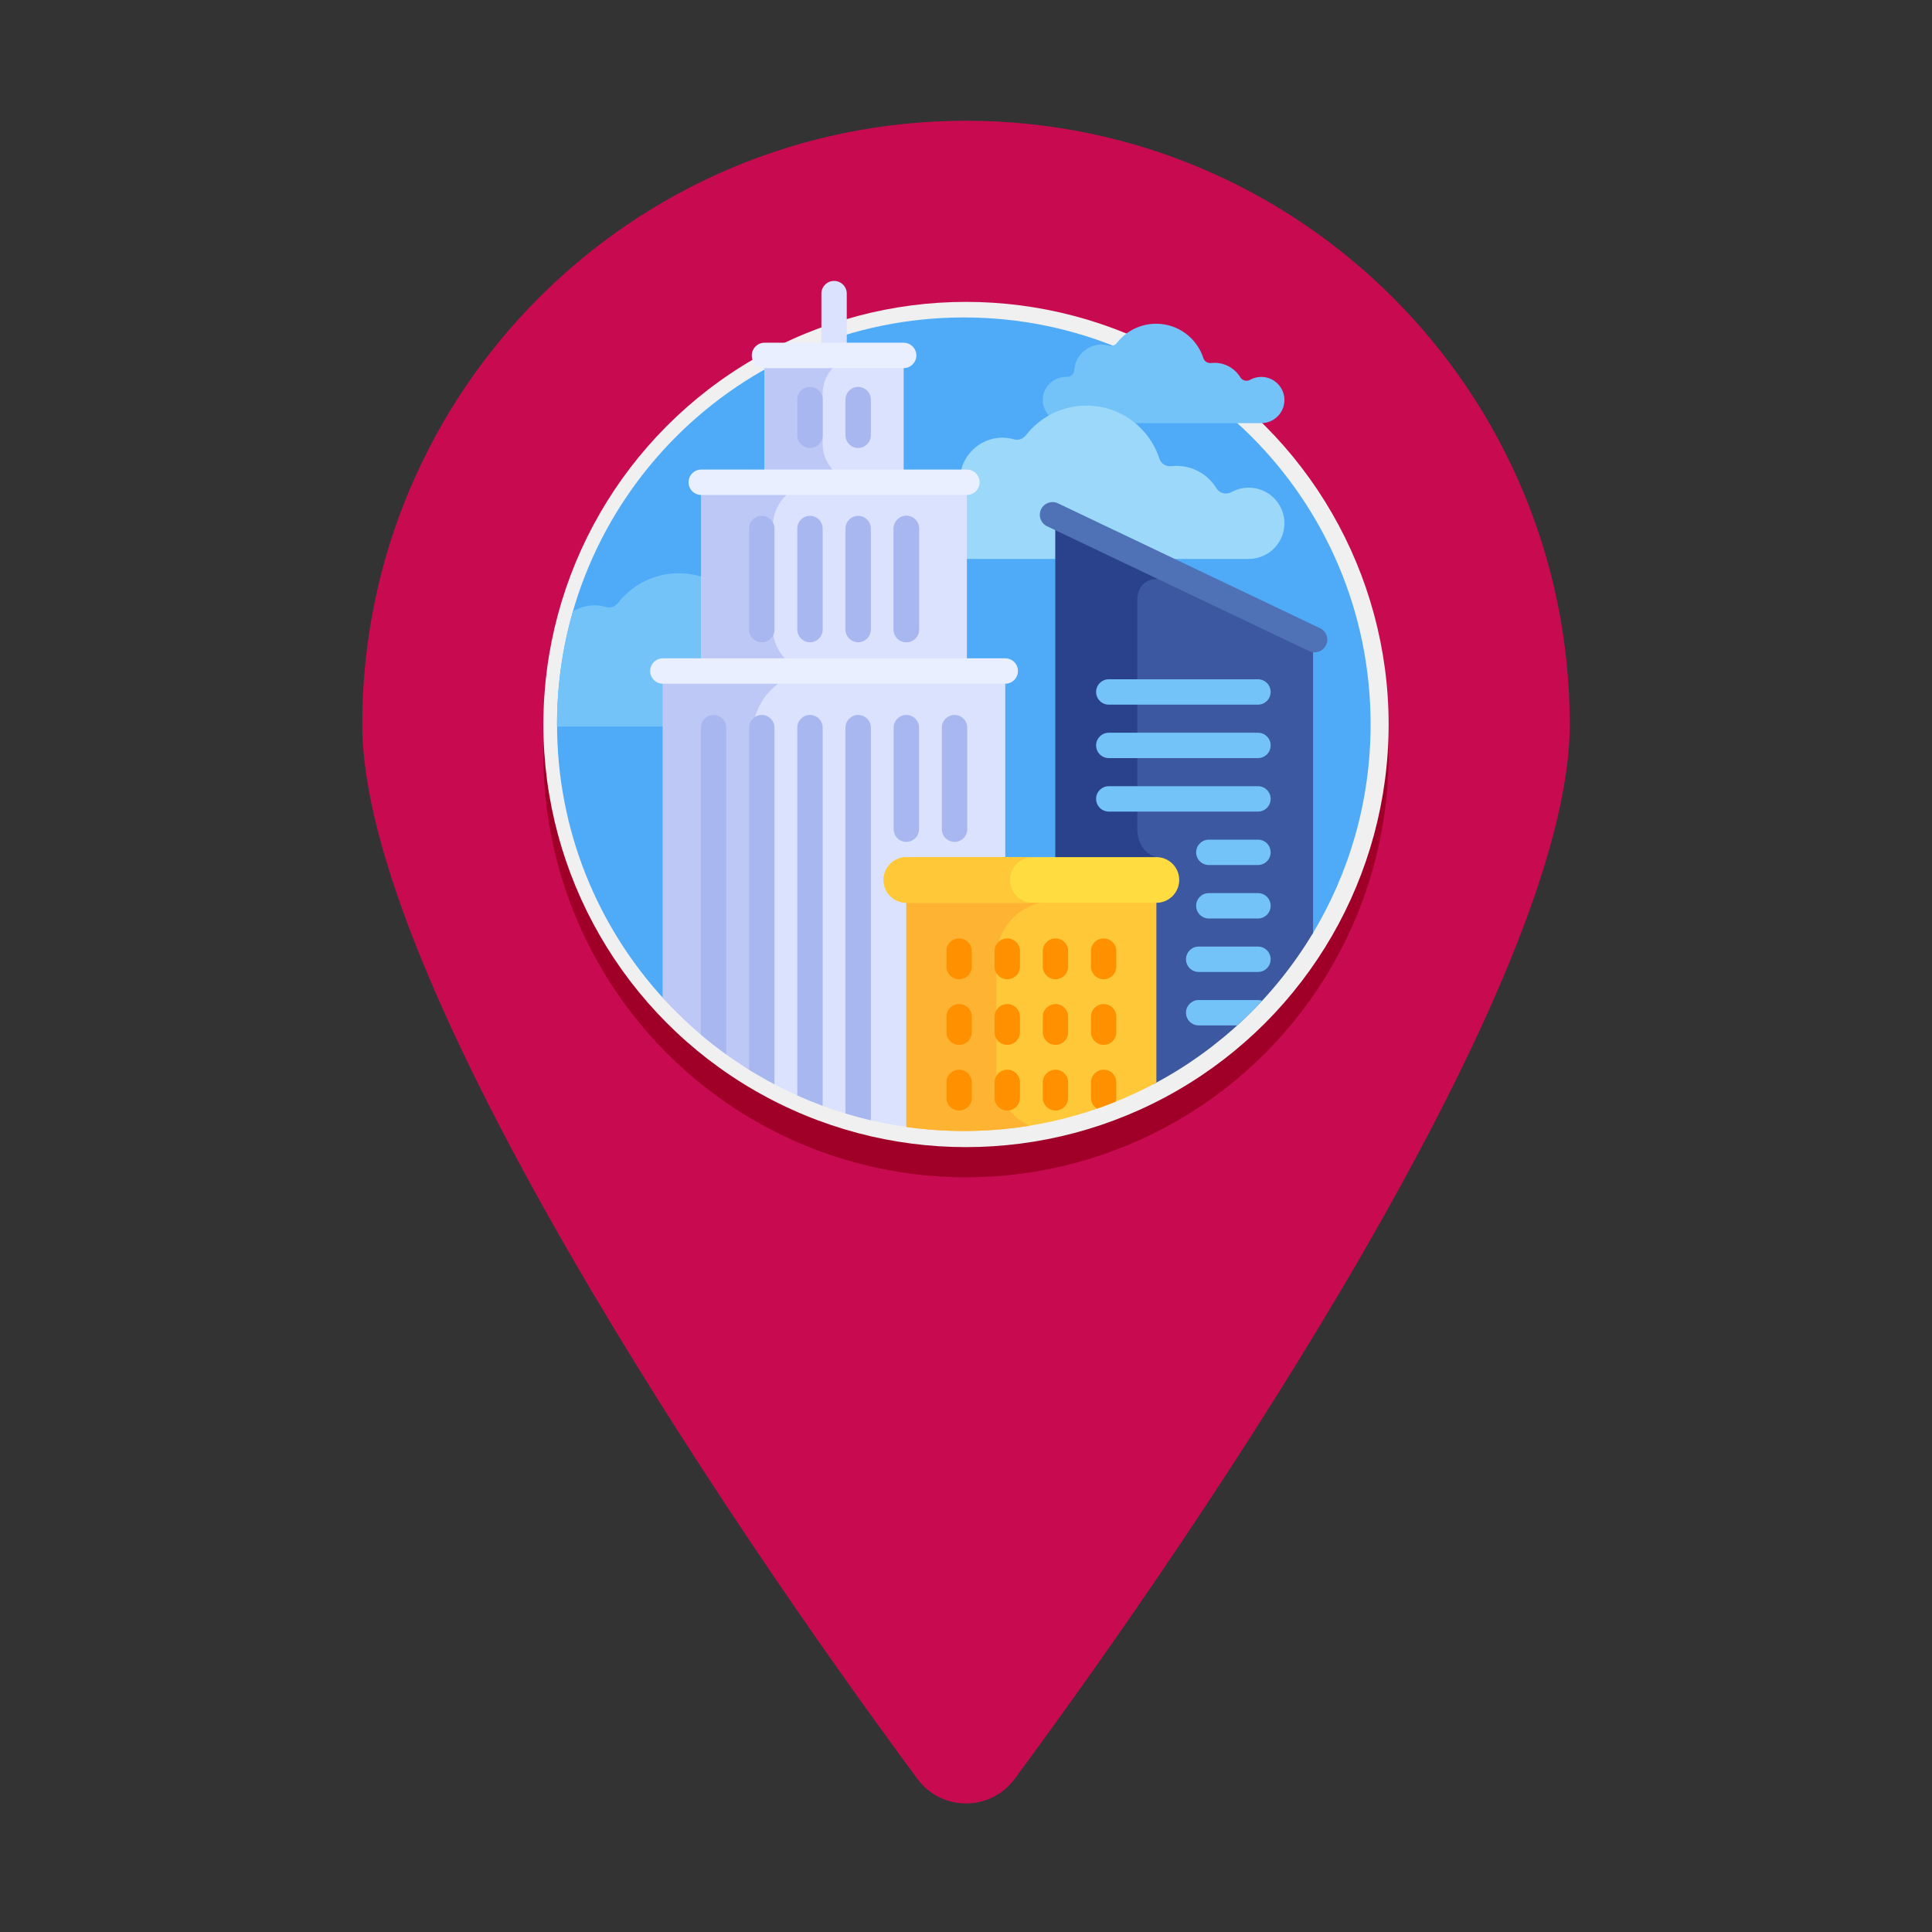 <?xml version="1.0" encoding="UTF-8" standalone="no"?>
<svg
   xmlns:dc="http://purl.org/dc/elements/1.1/"
   xmlns:cc="http://creativecommons.org/ns#"
   xmlns:rdf="http://www.w3.org/1999/02/22-rdf-syntax-ns#"
   xmlns:svg="http://www.w3.org/2000/svg"
   xmlns="http://www.w3.org/2000/svg"
   xmlns:sodipodi="http://sodipodi.sourceforge.net/DTD/sodipodi-0.dtd"
   xmlns:inkscape="http://www.inkscape.org/namespaces/inkscape"
   height="512"
   viewBox="0 0 64 64"
   width="512"
   version="1.1"
   id="svg72"
   sodipodi:docname="city.svg"
   inkscape:version="1.0.2-2 (e86c870879, 2021-01-15)">
  <rect x="0" y="0" width="64" height="64" fill="#333333" stroke="none"/>
  <defs
     id="defs76" />
  <sodipodi:namedview
     pagecolor="#ffffff"
     bordercolor="#666666"
     borderopacity="1"
     objecttolerance="10"
     gridtolerance="10"
     guidetolerance="10"
     inkscape:pageopacity="0"
     inkscape:pageshadow="2"
     inkscape:window-width="1920"
     inkscape:window-height="997"
     id="namedview74"
     showgrid="false"
     inkscape:zoom="1.5917969"
     inkscape:cx="256"
     inkscape:cy="256"
     inkscape:window-x="-9"
     inkscape:window-y="-9"
     inkscape:window-maximized="1"
     inkscape:current-layer="svg72" />
  <g
     id="Icons">
    <g
       id="g47">
      <path
         d="m32 4c-11.046 0-20 8.954-20 20 0 8.474 12.059 26.379 18.391 34.929.802 1.083 2.416 1.083 3.218.001 6.319-8.53 18.391-26.428 18.391-34.93 0-11.046-8.954-20-20-20z"
         fill="#c80a50"
         id="path45" />
    </g>
    <g
       id="g51">
      <circle
         cx="32"
         cy="25"
         fill="#a00028"
         r="14"
         id="circle49" />
    </g>
    <g
       id="g55">
      <circle
         cx="32"
         cy="24"
         fill="#f0f0f0"
         r="14"
         id="circle53" />
    </g>
  </g>
  <g
     id="g433"
     transform="matrix(0.055,0,0,0.055,17.848,9.306)">
    <path
       d="M 340.212,432.821 465.616,393.899 C 488.072,356.886 501.002,313.452 501.002,266.998 501.002,131.687 391.311,21.996 256,21.996 c -135.311,0 -245.002,109.691 -245.002,245.002 0,63.962 24.52,122.191 64.661,165.823 z"
       fill="#4fabf7"
       id="path261" />
    <path
       d="m 322.499,53.725 c 0.571,-10.227 10.857,-17.687 20.896,-14.776 1.747,0.507 3.616,-0.09 4.729,-1.529 5.474,-7.075 14.046,-11.632 23.684,-11.632 13.317,0 24.596,8.699 28.479,20.724 0.643,1.992 2.63,3.168 4.71,2.931 7.064,-0.805 13.912,2.646 17.54,8.6 1.234,2.025 3.84,2.658 5.914,1.508 2.459,-1.363 5.373,-2.003 8.459,-1.629 6.317,0.765 11.392,5.894 12.094,12.218 0.933,8.4 -5.617,15.511 -13.829,15.511 h -117.37 c -7.792,0 -14.388,-6.376 -14.255,-14.167 0.138,-8.102 7.017,-13.986 14.499,-13.666 2.337,0.102 4.319,-1.756 4.45,-4.093 z"
       fill="#73c3f9"
       id="path263" />
    <path
       d="m 253.792,118.185 c 0.881,-15.778 16.749,-27.287 32.237,-22.795 2.695,0.782 5.579,-0.14 7.296,-2.359 8.445,-10.915 21.669,-17.945 36.538,-17.945 20.545,0 37.945,13.421 43.936,31.972 0.992,3.073 4.057,4.887 7.266,4.522 10.897,-1.242 21.462,4.082 27.059,13.268 1.904,3.125 5.924,4.101 9.124,2.327 3.793,-2.103 8.289,-3.09 13.05,-2.513 9.746,1.18 17.574,9.092 18.658,18.849 1.44,12.959 -8.666,23.93 -21.334,23.93 H 246.55 c -12.02,0 -22.197,-9.837 -21.992,-21.855 0.214,-12.5 10.826,-21.577 22.367,-21.083 3.608,0.152 6.666,-2.714 6.867,-6.318 z"
       fill="#9bd8f9"
       id="path265" />
    <path
       d="m 203.345,244.499 c -1.084,-9.757 -8.913,-17.669 -18.658,-18.849 -4.762,-0.577 -9.257,0.41 -13.05,2.513 -3.2,1.774 -7.22,0.798 -9.124,-2.327 -5.597,-9.186 -16.162,-14.51 -27.059,-13.268 -3.209,0.366 -6.273,-1.449 -7.266,-4.522 -5.991,-18.551 -23.391,-31.972 -43.936,-31.972 -14.869,0 -28.093,7.03 -36.538,17.945 -1.717,2.219 -4.601,3.14 -7.296,2.359 -7.022,-2.037 -14.118,-0.776 -19.865,2.673 -6.215,21.576 -9.554,44.37 -9.554,67.946 0,0.478 0.014,0.953 0.017,1.431 h 170.997 c 12.666,10e-4 22.772,-10.97 21.332,-23.929 z"
       fill="#73c3f9"
       id="path267" />
    <path
       d="m 371.932,373.021 h -1.528 v 110.664 c 39.699,-21.004 72.931,-52.59 95.936,-91.01 V 215.599 L 311.146,141.723 v 206.844 h 60.787 c 6.742,0 12.227,5.485 12.227,12.227 0,6.742 -5.486,12.227 -12.228,12.227 z"
       fill="#3c58a0"
       id="path269" />
    <path
       d="m 311.146,348.567 h 60.787 c 0.014,0 0.028,0.002 0.043,0.002 v -1.531 C 359.785,343.41 360.5,330 360.5,330 c 0,0 0,-123.5 0,-137.5 0,-14 12.381,-12.941 12.381,-12.941 l -1.508,-9.167 -60.226,-28.669 v 206.844 z"
       fill="#2a428c"
       id="path271" />
    <path
       d="m 74.728,431.821 c 37.923,41.683 90.03,70.222 148.691,78.018 V 373.53 h 10e-4 57.548 V 234.948 H 74.728 Z"
       fill="#dae2fe"
       id="path273" />
    <path
       d="m 128.756,273.321 c 0,-21.193 17.18,-38.373 38.373,-38.373 H 74.728 v 196.873 c 15.744,17.305 33.94,32.335 54.028,44.566 z"
       fill="#bec8f7"
       id="path275" />
    <path
       d="m 97.843,121.263 h 160.01 V 235.967 H 97.843 Z"
       fill="#dae2fe"
       id="path277" />
    <path
       d="m 140.871,208.849 v -60.468 c 0,-14.977 12.141,-27.118 27.118,-27.118 H 97.843 v 114.704 h 70.146 c -14.977,0 -27.118,-12.141 -27.118,-27.118 z"
       fill="#bec8f7"
       id="path279" />
    <g
       id="g283">
      <path
         d="m 177.848,46.835 c -4.22,0 -7.642,-3.421 -7.642,-7.642 V 7.642 c 0,-4.22 3.421,-7.642 7.642,-7.642 4.22,0 7.642,3.421 7.642,7.642 v 31.551 c -0.001,4.22 -3.422,7.642 -7.642,7.642 z"
         fill="#dae2fe"
         id="path281" />
    </g>
    <g
       fill="#a8b7ef"
       id="g293">
      <path
         d="m 105.292,261.422 c -4.22,0 -7.642,3.421 -7.642,7.642 v 184.871 c 4.932,4.182 10.028,8.174 15.284,11.961 V 269.064 c 0,-4.22 -3.421,-7.642 -7.642,-7.642 z"
         id="path285" />
      <path
         d="m 134.314,261.422 c -4.22,0 -7.642,3.421 -7.642,7.642 v 206.04 c 4.978,3.1 10.075,6.026 15.284,8.771 v -214.81 c 0,-4.221 -3.421,-7.643 -7.642,-7.643 z"
         id="path287" />
      <path
         d="m 163.337,261.422 c -4.22,0 -7.642,3.421 -7.642,7.642 v 221.522 c 5.007,2.25 10.105,4.334 15.284,6.25 V 269.064 c 0,-4.22 -3.422,-7.642 -7.642,-7.642 z"
         id="path289" />
      <path
         d="m 192.359,261.422 c -4.22,0 -7.642,3.421 -7.642,7.642 v 232.389 c 5.029,1.527 10.123,2.903 15.284,4.11 V 269.064 c -0.001,-4.22 -3.422,-7.642 -7.642,-7.642 z"
         id="path291" />
    </g>
    <g
       id="g297">
      <path
         d="m 221.38,337.868 c -4.22,0 -7.642,-3.421 -7.642,-7.642 v -61.162 c 0,-4.22 3.421,-7.642 7.642,-7.642 4.22,0 7.642,3.421 7.642,7.642 v 61.162 c 0,4.221 -3.421,7.642 -7.642,7.642 z"
         fill="#a8b7ef"
         id="path295" />
    </g>
    <g
       id="g301">
      <path
         d="m 134.315,217.627 c -4.22,0 -7.642,-3.421 -7.642,-7.642 v -60.851 c 0,-4.22 3.421,-7.642 7.642,-7.642 4.221,0 7.642,3.421 7.642,7.642 v 60.851 c -0.001,4.22 -3.422,7.642 -7.642,7.642 z"
         fill="#a8b7ef"
         id="path299" />
    </g>
    <g
       id="g305">
      <path
         d="m 163.337,217.627 c -4.22,0 -7.642,-3.421 -7.642,-7.642 v -60.851 c 0,-4.22 3.421,-7.642 7.642,-7.642 4.22,0 7.642,3.421 7.642,7.642 v 60.851 c -0.001,4.22 -3.422,7.642 -7.642,7.642 z"
         fill="#a8b7ef"
         id="path303" />
    </g>
    <g
       id="g309">
      <path
         d="m 192.359,217.627 c -4.22,0 -7.642,-3.421 -7.642,-7.642 v -60.851 c 0,-4.22 3.421,-7.642 7.642,-7.642 4.22,0 7.642,3.421 7.642,7.642 v 60.851 c -0.001,4.22 -3.422,7.642 -7.642,7.642 z"
         fill="#a8b7ef"
         id="path307" />
    </g>
    <g
       id="g313">
      <path
         d="m 221.381,217.627 c -4.22,0 -7.642,-3.421 -7.642,-7.642 v -60.851 c 0,-4.22 3.421,-7.642 7.642,-7.642 4.22,0 7.642,3.421 7.642,7.642 v 60.851 c 0,4.22 -3.422,7.642 -7.642,7.642 z"
         fill="#a8b7ef"
         id="path311" />
    </g>
    <g
       id="g317">
      <path
         d="m 221.38,217.627 c -4.22,0 -7.642,-3.421 -7.642,-7.642 v -60.851 c 0,-4.22 3.421,-7.642 7.642,-7.642 4.22,0 7.642,3.421 7.642,7.642 v 60.851 c 0,4.22 -3.421,7.642 -7.642,7.642 z"
         fill="#a8b7ef"
         id="path315" />
    </g>
    <g
       id="g321">
      <path
         d="m 250.403,337.868 c -4.22,0 -7.642,-3.421 -7.642,-7.642 v -61.162 c 0,-4.22 3.421,-7.642 7.642,-7.642 4.221,0 7.642,3.421 7.642,7.642 v 61.162 c 0,4.221 -3.422,7.642 -7.642,7.642 z"
         fill="#a8b7ef"
         id="path319" />
    </g>
    <path
       d="m 135.937,44.867 h 83.822 v 76.396 h -83.822 z"
       fill="#dae2fe"
       id="path323" />
    <path
       d="m 170.965,98.145 v -30.16 c 0,-12.768 10.35,-23.118 23.118,-23.118 h -58.146 v 76.396 h 58.146 c -12.768,0 -23.118,-10.35 -23.118,-23.118 z"
       fill="#bec8f7"
       id="path325" />
    <path
       d="m 221.381,373.53 v 136.024 c 11.312,1.6 22.866,2.446 34.619,2.446 41.959,0 81.45,-10.556 115.975,-29.145 V 373.53 Z"
       fill="#ffc839"
       id="path327" />
    <path
       d="m 275.556,477.455 v -69.383 c 0,-19.078 15.465,-34.543 34.543,-34.543 H 221.381 V 509.553 C 232.693,511.154 244.247,512 256,512 c 13.453,0 26.651,-1.091 39.514,-3.178 -11.792,-5.489 -19.958,-17.511 -19.958,-31.367 z"
       fill="#ffb332"
       id="path329" />
    <g
       id="g333">
      <path
         d="m 433.157,255.206 h -89.845 c -4.22,0 -7.642,-3.421 -7.642,-7.642 0,-4.22 3.421,-7.642 7.642,-7.642 h 89.845 c 4.221,0 7.642,3.421 7.642,7.642 -10e-4,4.221 -3.422,7.642 -7.642,7.642 z"
         fill="#73c3f9"
         id="path331" />
    </g>
    <g
       id="g337">
      <path
         d="m 433.157,287.405 h -89.845 c -4.22,0 -7.642,-3.421 -7.642,-7.642 0,-4.22 3.421,-7.642 7.642,-7.642 h 89.845 c 4.221,0 7.642,3.421 7.642,7.642 -10e-4,4.221 -3.422,7.642 -7.642,7.642 z"
         fill="#73c3f9"
         id="path335" />
    </g>
    <g
       id="g341">
      <path
         d="m 433.157,319.605 h -89.845 c -4.22,0 -7.642,-3.421 -7.642,-7.642 0,-4.221 3.421,-7.642 7.642,-7.642 h 89.845 c 4.221,0 7.642,3.421 7.642,7.642 0,4.221 -3.422,7.642 -7.642,7.642 z"
         fill="#73c3f9"
         id="path339" />
    </g>
    <g
       id="g345">
      <path
         d="m 433.157,351.804 h -29.591 c -4.22,0 -7.642,-3.421 -7.642,-7.642 0,-4.221 3.421,-7.642 7.642,-7.642 h 29.591 c 4.221,0 7.642,3.421 7.642,7.642 0,4.221 -3.422,7.642 -7.642,7.642 z"
         fill="#73c3f9"
         id="path343" />
    </g>
    <g
       id="g349">
      <path
         d="m 433.157,384.003 h -29.591 c -4.22,0 -7.642,-3.421 -7.642,-7.642 0,-4.221 3.421,-7.642 7.642,-7.642 h 29.591 c 4.221,0 7.642,3.421 7.642,7.642 0,4.221 -3.422,7.642 -7.642,7.642 z"
         fill="#73c3f9"
         id="path347" />
    </g>
    <g
       id="g353">
      <path
         d="m 433.157,416.203 h -35.704 c -4.22,0 -7.642,-3.421 -7.642,-7.642 0,-4.22 3.421,-7.642 7.642,-7.642 h 35.704 c 4.221,0 7.642,3.421 7.642,7.642 -10e-4,4.22 -3.422,7.642 -7.642,7.642 z"
         fill="#73c3f9"
         id="path351" />
    </g>
    <path
       d="m 433.157,433.118 h -35.705 c -4.22,0 -7.642,3.421 -7.642,7.642 0,4.221 3.421,7.642 7.642,7.642 h 23.227 c 5.209,-4.731 10.201,-9.695 14.986,-14.854 -0.787,-0.274 -1.629,-0.43 -2.508,-0.43 z"
       fill="#73c3f9"
       id="path355" />
    <g
       id="g359">
      <path
         d="m 467.265,223.707 c -1.102,0 -2.22,-0.239 -3.281,-0.745 L 306.126,147.756 c -3.811,-1.815 -5.427,-6.376 -3.612,-10.186 1.815,-3.81 6.376,-5.428 10.186,-3.612 l 157.858,75.206 c 3.81,1.815 5.427,6.376 3.612,10.186 -1.311,2.749 -4.05,4.357 -6.905,4.357 z"
         fill="#4f71b6"
         id="path357" />
    </g>
    <g
       id="g363">
      <path
         d="m 253.145,420.607 c -4.22,0 -7.642,-3.421 -7.642,-7.642 v -9.322 c 0,-4.22 3.421,-7.642 7.642,-7.642 4.22,0 7.642,3.421 7.642,7.642 v 9.322 c 0,4.22 -3.422,7.642 -7.642,7.642 z"
         fill="#ff9100"
         id="path361" />
    </g>
    <g
       id="g367">
      <path
         d="m 282.167,420.607 c -4.22,0 -7.642,-3.421 -7.642,-7.642 v -9.322 c 0,-4.22 3.421,-7.642 7.642,-7.642 4.221,0 7.642,3.421 7.642,7.642 v 9.322 c 0,4.22 -3.421,7.642 -7.642,7.642 z"
         fill="#ff9100"
         id="path365" />
    </g>
    <g
       id="g371">
      <path
         d="m 311.189,420.607 c -4.22,0 -7.642,-3.421 -7.642,-7.642 v -9.322 c 0,-4.22 3.421,-7.642 7.642,-7.642 4.221,0 7.642,3.421 7.642,7.642 v 9.322 c 0,4.22 -3.421,7.642 -7.642,7.642 z"
         fill="#ff9100"
         id="path369" />
    </g>
    <g
       id="g375">
      <path
         d="m 340.212,420.607 c -4.22,0 -7.642,-3.421 -7.642,-7.642 v -9.322 c 0,-4.22 3.421,-7.642 7.642,-7.642 4.22,0 7.642,3.421 7.642,7.642 v 9.322 c -10e-4,4.22 -3.422,7.642 -7.642,7.642 z"
         fill="#ff9100"
         id="path373" />
    </g>
    <g
       id="g379">
      <path
         d="m 253.145,460.137 c -4.22,0 -7.642,-3.421 -7.642,-7.642 v -9.322 c 0,-4.22 3.421,-7.642 7.642,-7.642 4.22,0 7.642,3.421 7.642,7.642 v 9.322 c 0,4.221 -3.422,7.642 -7.642,7.642 z"
         fill="#ff9100"
         id="path377" />
    </g>
    <g
       id="g383">
      <path
         d="m 282.167,460.137 c -4.22,0 -7.642,-3.421 -7.642,-7.642 v -9.322 c 0,-4.22 3.421,-7.642 7.642,-7.642 4.221,0 7.642,3.421 7.642,7.642 v 9.322 c 0,4.221 -3.421,7.642 -7.642,7.642 z"
         fill="#ff9100"
         id="path381" />
    </g>
    <g
       id="g387">
      <path
         d="m 311.189,460.137 c -4.22,0 -7.642,-3.421 -7.642,-7.642 v -9.322 c 0,-4.22 3.421,-7.642 7.642,-7.642 4.221,0 7.642,3.421 7.642,7.642 v 9.322 c 0,4.221 -3.421,7.642 -7.642,7.642 z"
         fill="#ff9100"
         id="path385" />
    </g>
    <g
       id="g391">
      <path
         d="m 340.212,460.137 c -4.22,0 -7.642,-3.421 -7.642,-7.642 v -9.322 c 0,-4.22 3.421,-7.642 7.642,-7.642 4.22,0 7.642,3.421 7.642,7.642 v 9.322 c -10e-4,4.221 -3.422,7.642 -7.642,7.642 z"
         fill="#ff9100"
         id="path389" />
    </g>
    <g
       id="g395">
      <path
         d="m 253.145,499.668 c -4.22,0 -7.642,-3.421 -7.642,-7.642 v -9.322 c 0,-4.22 3.421,-7.642 7.642,-7.642 4.22,0 7.642,3.421 7.642,7.642 v 9.322 c 0,4.22 -3.422,7.642 -7.642,7.642 z"
         fill="#ff9100"
         id="path393" />
    </g>
    <g
       id="g399">
      <path
         d="m 282.167,499.668 c -4.22,0 -7.642,-3.421 -7.642,-7.642 v -9.322 c 0,-4.22 3.421,-7.642 7.642,-7.642 4.221,0 7.642,3.421 7.642,7.642 v 9.322 c 0,4.22 -3.421,7.642 -7.642,7.642 z"
         fill="#ff9100"
         id="path397" />
    </g>
    <g
       id="g403">
      <path
         d="m 311.189,499.668 c -4.22,0 -7.642,-3.421 -7.642,-7.642 v -9.322 c 0,-4.22 3.421,-7.642 7.642,-7.642 4.221,0 7.642,3.421 7.642,7.642 v 9.322 c 0,4.22 -3.421,7.642 -7.642,7.642 z"
         fill="#ff9100"
         id="path401" />
    </g>
    <path
       d="m 340.212,475.062 c -4.22,0 -7.642,3.421 -7.642,7.642 v 9.322 c 0,2.762 1.471,5.175 3.667,6.517 3.798,-1.316 7.553,-2.722 11.263,-4.217 0.229,-0.726 0.354,-1.498 0.354,-2.3 v -9.322 c -10e-4,-4.221 -3.422,-7.642 -7.642,-7.642 z"
       fill="#ff9100"
       id="path405" />
    <g
       id="g409">
      <path
         d="M 371.976,374.549 H 221.381 c -7.597,0 -13.755,-6.158 -13.755,-13.755 0,-7.597 6.158,-13.755 13.755,-13.755 h 150.594 c 7.597,0 13.755,6.158 13.755,13.755 10e-4,7.597 -6.157,13.755 -13.754,13.755 z"
         fill="#ffdd40"
         id="path407" />
    </g>
    <path
       d="m 283.828,360.794 c 0,-7.597 6.158,-13.755 13.755,-13.755 h -76.202 c -7.597,0 -13.755,6.158 -13.755,13.755 0,7.597 6.158,13.755 13.755,13.755 h 76.202 c -7.597,0 -13.755,-6.158 -13.755,-13.755 z"
       fill="#ffc839"
       id="path411" />
    <g
       id="g415">
      <path
         d="m 219.759,52.508 h -83.822 c -4.22,0 -7.642,-3.421 -7.642,-7.642 0,-4.221 3.421,-7.642 7.642,-7.642 h 83.822 c 4.22,0 7.642,3.421 7.642,7.642 0,4.221 -3.422,7.642 -7.642,7.642 z"
         fill="#e9efff"
         id="path413" />
    </g>
    <g
       id="g419">
      <path
         d="M 257.853,128.905 H 97.843 c -4.22,0 -7.642,-3.421 -7.642,-7.642 0,-4.22 3.421,-7.642 7.642,-7.642 h 160.01 c 4.22,0 7.642,3.421 7.642,7.642 0,4.22 -3.422,7.642 -7.642,7.642 z"
         fill="#e9efff"
         id="path417" />
    </g>
    <g
       id="g423">
      <path
         d="M 280.967,242.59 H 74.728 c -4.22,0 -7.642,-3.421 -7.642,-7.642 0,-4.22 3.421,-7.642 7.642,-7.642 h 206.239 c 4.22,0 7.642,3.421 7.642,7.642 0,4.22 -3.421,7.642 -7.642,7.642 z"
         fill="#e9efff"
         id="path421" />
    </g>
    <g
       id="g427">
      <path
         d="m 163.337,100.599 c -4.22,0 -7.642,-3.421 -7.642,-7.642 V 71.48 c 0,-4.22 3.421,-7.642 7.642,-7.642 4.221,0 7.642,3.421 7.642,7.642 v 21.477 c 0,4.22 -3.422,7.642 -7.642,7.642 z"
         fill="#a8b7ef"
         id="path425" />
    </g>
    <g
       id="g431">
      <path
         d="m 192.359,100.599 c -4.22,0 -7.642,-3.421 -7.642,-7.642 V 71.48 c 0,-4.22 3.421,-7.642 7.642,-7.642 4.221,0 7.642,3.421 7.642,7.642 v 21.477 c 0,4.22 -3.422,7.642 -7.642,7.642 z"
         fill="#a8b7ef"
         id="path429" />
    </g>
  </g>
</svg>
